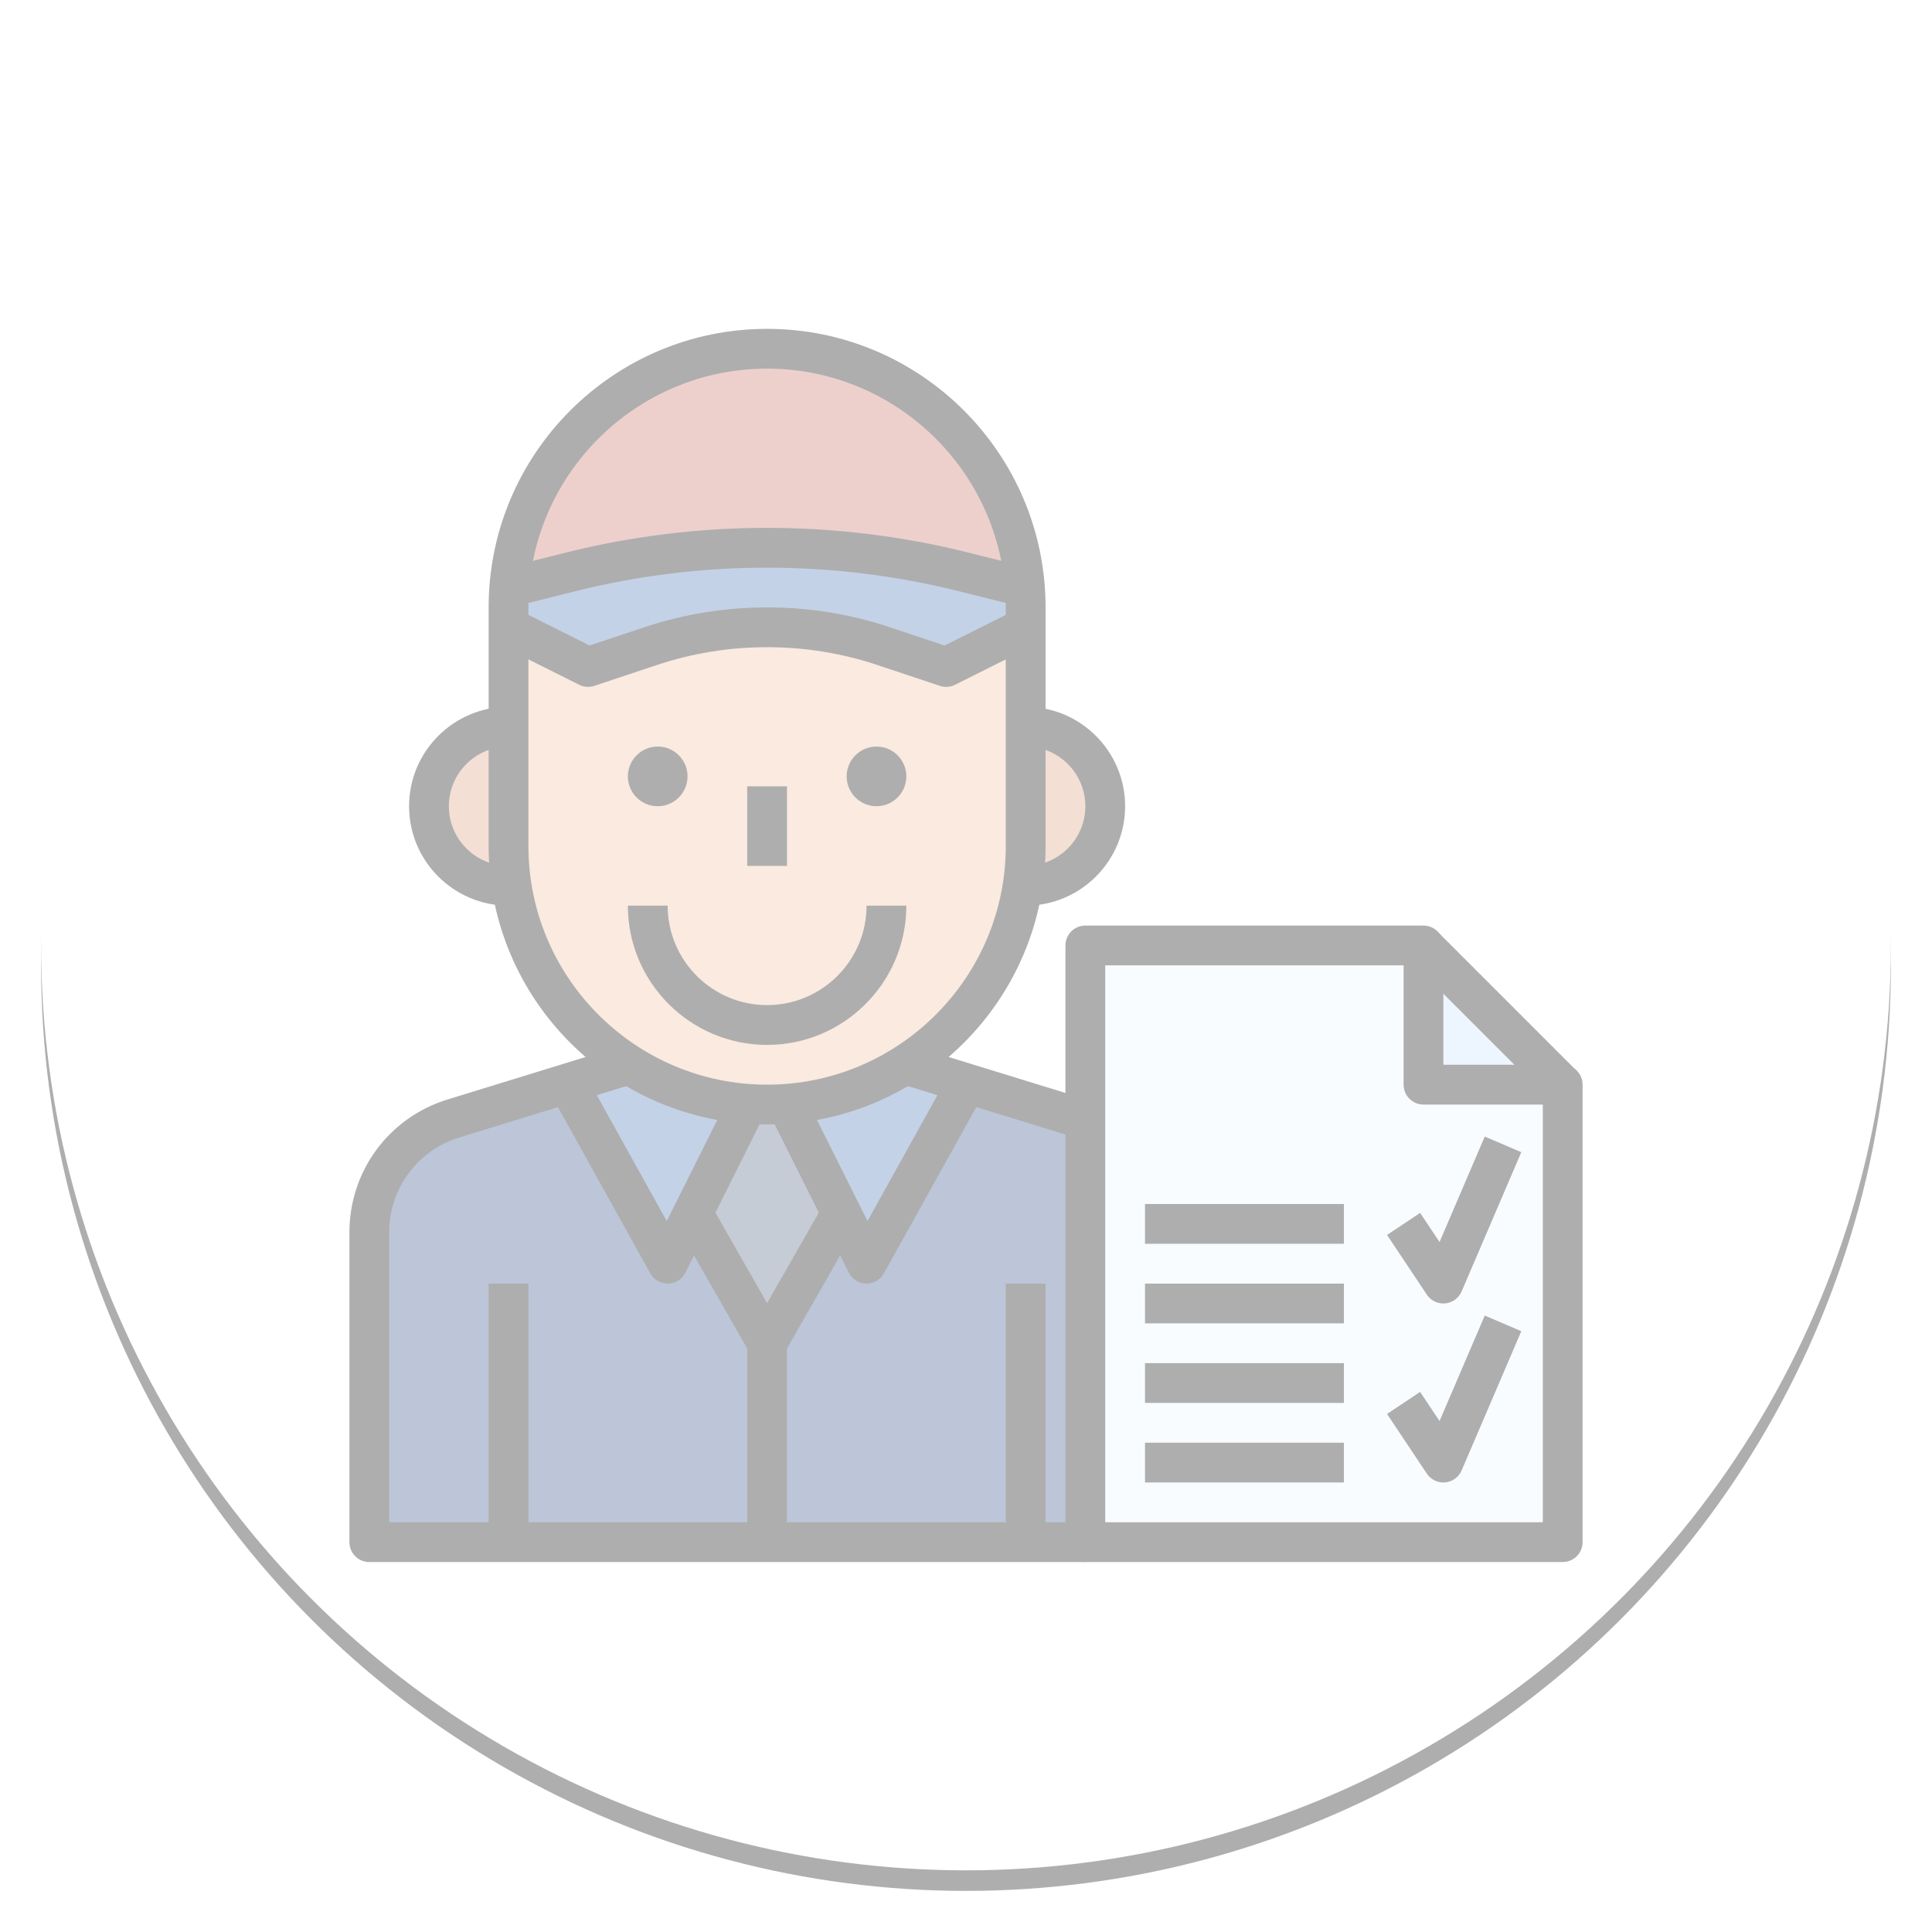 <?xml version="1.0" encoding="UTF-8"?>
<svg width="188px" height="188px" viewBox="0 0 188 188" version="1.1" xmlns="http://www.w3.org/2000/svg" xmlns:xlink="http://www.w3.org/1999/xlink">
    <!-- Generator: sketchtool 57.1 (101010) - https://sketch.com -->
    <title>9B77B3A1-4ED3-46F8-B623-CC1A31A45F5A</title>
    <desc>Created with sketchtool.</desc>
    <defs>
        <circle id="path-1" cx="90" cy="90" r="90"></circle>
        <filter x="-3.9%" y="-2.8%" width="107.8%" height="107.8%" filterUnits="objectBoundingBox" id="filter-2">
            <feOffset dx="0" dy="2" in="SourceAlpha" result="shadowOffsetOuter1"></feOffset>
            <feGaussianBlur stdDeviation="2" in="shadowOffsetOuter1" result="shadowBlurOuter1"></feGaussianBlur>
            <feColorMatrix values="0 0 0 0 0   0 0 0 0 0   0 0 0 0 0  0 0 0 0.5 0" type="matrix" in="shadowBlurOuter1"></feColorMatrix>
        </filter>
    </defs>
    <g id="Page-1" stroke="none" stroke-width="1" fill="none" fill-rule="evenodd" opacity="0.319">
        <g id="Driver-tab-" transform="translate(-413, -296)">
            <g id="Group-3" transform="translate(417, 298)">
                <g id="Oval">
                    <use fill="black" fill-opacity="1" filter="url(#filter-2)" xlink:href="#path-1"></use>
                    <use fill="#FFFFFF" fill-rule="evenodd" xlink:href="#path-1"></use>
                </g>
                <g id="delivery" transform="translate(30, 30)" fill-rule="nonzero">
                    <path d="M27.097,71.613 L10.132,76.833 C5.261,78.331 1.935,82.833 1.935,87.931 L1.935,118.065 L79.355,118.065 L79.355,87.931 C79.355,82.833 76.03,78.331 71.158,76.831 L54.194,71.613" id="Path" fill="#2D4D83"></path>
                    <polyline id="Path" fill="#4D5D7A" points="42.581 75.484 47.87 86.065 40.645 98.71 33.42 86.065 38.71 75.484"></polyline>
                    <polygon id="Path" fill="#4472B2" points="21.221 73.421 30.968 90.968 40.645 71.613 27.097 71.613"></polygon>
                    <polygon id="Path" fill="#4472B2" points="40.645 71.613 50.323 90.968 60.07 73.421 54.194 71.613"></polygon>
                    <path d="M40.645,100.645 C39.95,100.645 39.31,100.274 38.965,99.67 L31.223,86.121 L34.583,84.201 L40.645,94.808 L46.707,84.201 L50.067,86.121 L42.325,99.67 C41.981,100.274 41.34,100.645 40.645,100.645 L40.645,100.645 Z" id="Path" fill="#000000"></path>
                    <path d="M61.935,54.194 L65.806,54.194 C70.082,54.194 73.548,50.727 73.548,46.452 C73.548,42.176 70.082,38.71 65.806,38.71 L61.935,38.71" id="Path" fill="#DB9B7C"></path>
                    <path d="M19.355,54.194 L15.484,54.194 C11.208,54.194 7.742,50.727 7.742,46.452 C7.742,42.176 11.208,38.71 15.484,38.71 L19.355,38.71" id="Path" fill="#DB9B7C"></path>
                    <path d="M65.806,27.097 L65.806,50.323 C65.806,64.219 54.542,75.484 40.645,75.484 C26.748,75.484 15.484,64.219 15.484,50.323 L15.484,27.097 C15.484,13.2 26.748,1.935 40.645,1.935 C54.542,1.935 65.806,13.2 65.806,27.097 Z" id="Path" fill="#EFBE9A"></path>
                    <path d="M15.484,29.032 L23.226,32.903 L29.33,30.869 C32.979,29.652 36.799,29.032 40.645,29.032 C44.491,29.032 48.312,29.652 51.96,30.869 L58.065,32.903 L65.806,29.032 L65.806,27.097 C65.806,13.2 54.542,1.935 40.645,1.935 C26.748,1.935 15.484,13.2 15.484,27.097 L15.484,29.032 Z" id="Path" fill="#4472B2"></path>
                    <path d="M59.712,23.638 L65.708,25.138 C64.705,12.159 53.88,1.935 40.645,1.935 C27.41,1.935 16.585,12.159 15.583,25.136 L21.579,23.636 C27.815,22.078 34.217,21.29 40.645,21.29 C47.073,21.29 53.475,22.078 59.712,23.638 Z" id="Path" fill="#C66B60"></path>
                    <polygon id="Path" fill="#EBF7FE" points="71.613 118.065 118.065 118.065 118.065 73.548 104.516 73.548 104.516 60 71.613 60"></polygon>
                    <polyline id="Path" fill="#C7E2FC" points="104.516 60 104.516 73.548 118.065 73.548"></polyline>
                    <polygon id="Path" fill="#000000" points="63.871 92.903 67.742 92.903 67.742 118.065 63.871 118.065"></polygon>
                    <polygon id="Path" fill="#000000" points="13.548 92.903 17.419 92.903 17.419 118.065 13.548 118.065"></polygon>
                    <path d="M71.613,120 L1.935,120 C0.867,120 0,119.135 0,118.065 L0,87.933 C0,81.948 3.844,76.744 9.563,74.983 L26.528,69.765 L27.666,73.465 L10.701,78.683 C6.615,79.939 3.871,83.657 3.871,87.933 L3.871,116.129 L71.613,116.129 L71.613,120 Z" id="Path" fill="#000000"></path>
                    <path d="M70.97,78.809 L70.587,78.681 L53.625,73.465 L54.763,69.765 L71.727,74.983 C71.907,75.039 72.083,75.099 72.255,75.159 L70.97,78.809 Z" id="Path" fill="#000000"></path>
                    <path d="M30.968,92.903 C30.265,92.903 29.617,92.524 29.276,91.906 L19.599,74.487 L22.982,72.608 L30.879,86.82 L36.979,74.617 L40.442,76.349 L32.7,91.833 C32.379,92.475 31.728,92.888 31.01,92.903 C30.997,92.903 30.981,92.903 30.968,92.903 L30.968,92.903 Z" id="Path" fill="#000000"></path>
                    <path d="M50.323,92.903 C50.309,92.903 50.294,92.903 50.282,92.903 C49.564,92.888 48.914,92.475 48.592,91.833 L40.85,76.349 L44.313,74.617 L50.414,86.82 L58.31,72.608 L61.694,74.487 L52.016,91.906 C51.674,92.524 51.025,92.903 50.323,92.903 L50.323,92.903 Z" id="Path" fill="#000000"></path>
                    <polygon id="Path" fill="#000000" points="38.71 98.71 42.581 98.71 42.581 118.065 38.71 118.065"></polygon>
                    <path d="M40.645,77.419 C25.703,77.419 13.548,65.265 13.548,50.323 L13.548,27.097 C13.548,12.155 25.703,0 40.645,0 C55.587,0 67.742,12.155 67.742,27.097 L67.742,50.323 C67.742,65.265 55.587,77.419 40.645,77.419 Z M40.645,3.871 C27.838,3.871 17.419,14.29 17.419,27.097 L17.419,50.323 C17.419,63.13 27.838,73.548 40.645,73.548 C53.452,73.548 63.871,63.13 63.871,50.323 L63.871,27.097 C63.871,14.29 53.452,3.871 40.645,3.871 Z" id="Shape" fill="#000000"></path>
                    <path d="M15.484,56.129 C10.148,56.129 5.806,51.788 5.806,46.452 C5.806,41.115 10.148,36.774 15.484,36.774 L15.484,40.645 C12.283,40.645 9.677,43.25 9.677,46.452 C9.677,49.653 12.283,52.258 15.484,52.258 L15.484,56.129 Z" id="Path" fill="#000000"></path>
                    <path d="M65.806,56.129 L65.806,52.258 C69.008,52.258 71.613,49.653 71.613,46.452 C71.613,43.25 69.008,40.645 65.806,40.645 L65.806,36.774 C71.143,36.774 75.484,41.115 75.484,46.452 C75.484,51.788 71.143,56.129 65.806,56.129 Z" id="Path" fill="#000000"></path>
                    <path d="M65.336,27.039 L59.241,25.515 C47.09,22.481 34.2,22.481 22.049,25.515 L15.954,27.039 L15.014,23.284 L21.108,21.761 C33.875,18.567 47.414,18.567 60.18,21.761 L66.275,23.284 L65.336,27.039 Z" id="Path" fill="#000000"></path>
                    <path d="M58.065,34.839 C57.859,34.839 57.652,34.806 57.453,34.738 L51.348,32.702 C44.433,30.401 36.859,30.399 29.942,32.704 L23.839,34.738 C23.352,34.905 22.819,34.864 22.361,34.634 L14.619,30.763 L16.351,27.3 L23.375,30.811 L28.717,29.032 C36.426,26.462 44.863,26.464 52.572,29.03 L57.915,30.813 L64.939,27.302 L66.672,30.765 L58.93,34.635 C58.659,34.771 58.363,34.839 58.065,34.839 L58.065,34.839 Z" id="Path" fill="#000000"></path>
                    <polygon id="Path" fill="#000000" points="38.71 44.516 42.581 44.516 42.581 52.258 38.71 52.258"></polygon>
                    <path d="M30,46.452 C28.399,46.452 27.097,45.149 27.097,43.548 C27.097,41.948 28.399,40.645 30,40.645 C31.601,40.645 32.903,41.948 32.903,43.548 C32.903,45.149 31.601,46.452 30,46.452 Z" id="Path" fill="#000000"></path>
                    <path d="M51.29,46.452 C49.69,46.452 48.387,45.149 48.387,43.548 C48.387,41.948 49.69,40.645 51.29,40.645 C52.891,40.645 54.194,41.948 54.194,43.548 C54.194,45.149 52.891,46.452 51.29,46.452 Z" id="Path" fill="#000000"></path>
                    <path d="M40.645,69.677 C33.174,69.677 27.097,63.598 27.097,56.129 L30.968,56.129 C30.968,61.465 35.309,65.806 40.645,65.806 C45.981,65.806 50.323,61.465 50.323,56.129 L54.194,56.129 C54.194,63.598 48.116,69.677 40.645,69.677 Z" id="Path" fill="#000000"></path>
                    <path d="M118.065,120 L71.613,120 C70.545,120 69.677,119.135 69.677,118.065 L69.677,60 C69.677,58.93 70.545,58.065 71.613,58.065 L104.516,58.065 C105.585,58.065 106.452,58.93 106.452,60 L106.452,71.613 L118.065,71.613 C119.133,71.613 120,72.478 120,73.548 L120,118.065 C120,119.135 119.133,120 118.065,120 Z M73.548,116.129 L116.129,116.129 L116.129,75.484 L104.516,75.484 C103.448,75.484 102.581,74.619 102.581,73.548 L102.581,61.935 L73.548,61.935 L73.548,116.129 Z" id="Shape" fill="#000000"></path>
                    <polygon id="Path" fill="#000000" transform="translate(111.269, 66.779) rotate(-45) translate(-111.269, -66.779) " points="109.334 57.201 113.204 57.201 113.204 76.357 109.334 76.357"></polygon>
                    <polygon id="Path" fill="#000000" points="77.419 108.387 96.774 108.387 96.774 112.258 77.419 112.258"></polygon>
                    <polygon id="Path" fill="#000000" points="77.419 100.645 96.774 100.645 96.774 104.516 77.419 104.516"></polygon>
                    <polygon id="Path" fill="#000000" points="77.419 92.903 96.774 92.903 96.774 96.774 77.419 96.774"></polygon>
                    <polygon id="Path" fill="#000000" points="77.419 85.161 96.774 85.161 96.774 89.032 77.419 89.032"></polygon>
                    <path d="M106.452,94.839 C105.807,94.839 105.201,94.517 104.841,93.977 L100.97,88.171 L104.191,86.025 L106.08,88.858 L110.479,78.594 L114.037,80.117 L108.23,93.666 C107.95,94.32 107.336,94.765 106.628,94.833 C106.57,94.837 106.51,94.839 106.452,94.839 Z" id="Path" fill="#000000"></path>
                    <path d="M106.452,112.258 C105.807,112.258 105.201,111.937 104.841,111.397 L100.97,105.59 L104.191,103.444 L106.08,106.277 L110.479,96.014 L114.037,97.537 L108.23,111.085 C107.95,111.739 107.336,112.185 106.628,112.252 C106.57,112.256 106.51,112.258 106.452,112.258 Z" id="Path" fill="#000000"></path>
                </g>
            </g>
        </g>
    </g>
</svg>